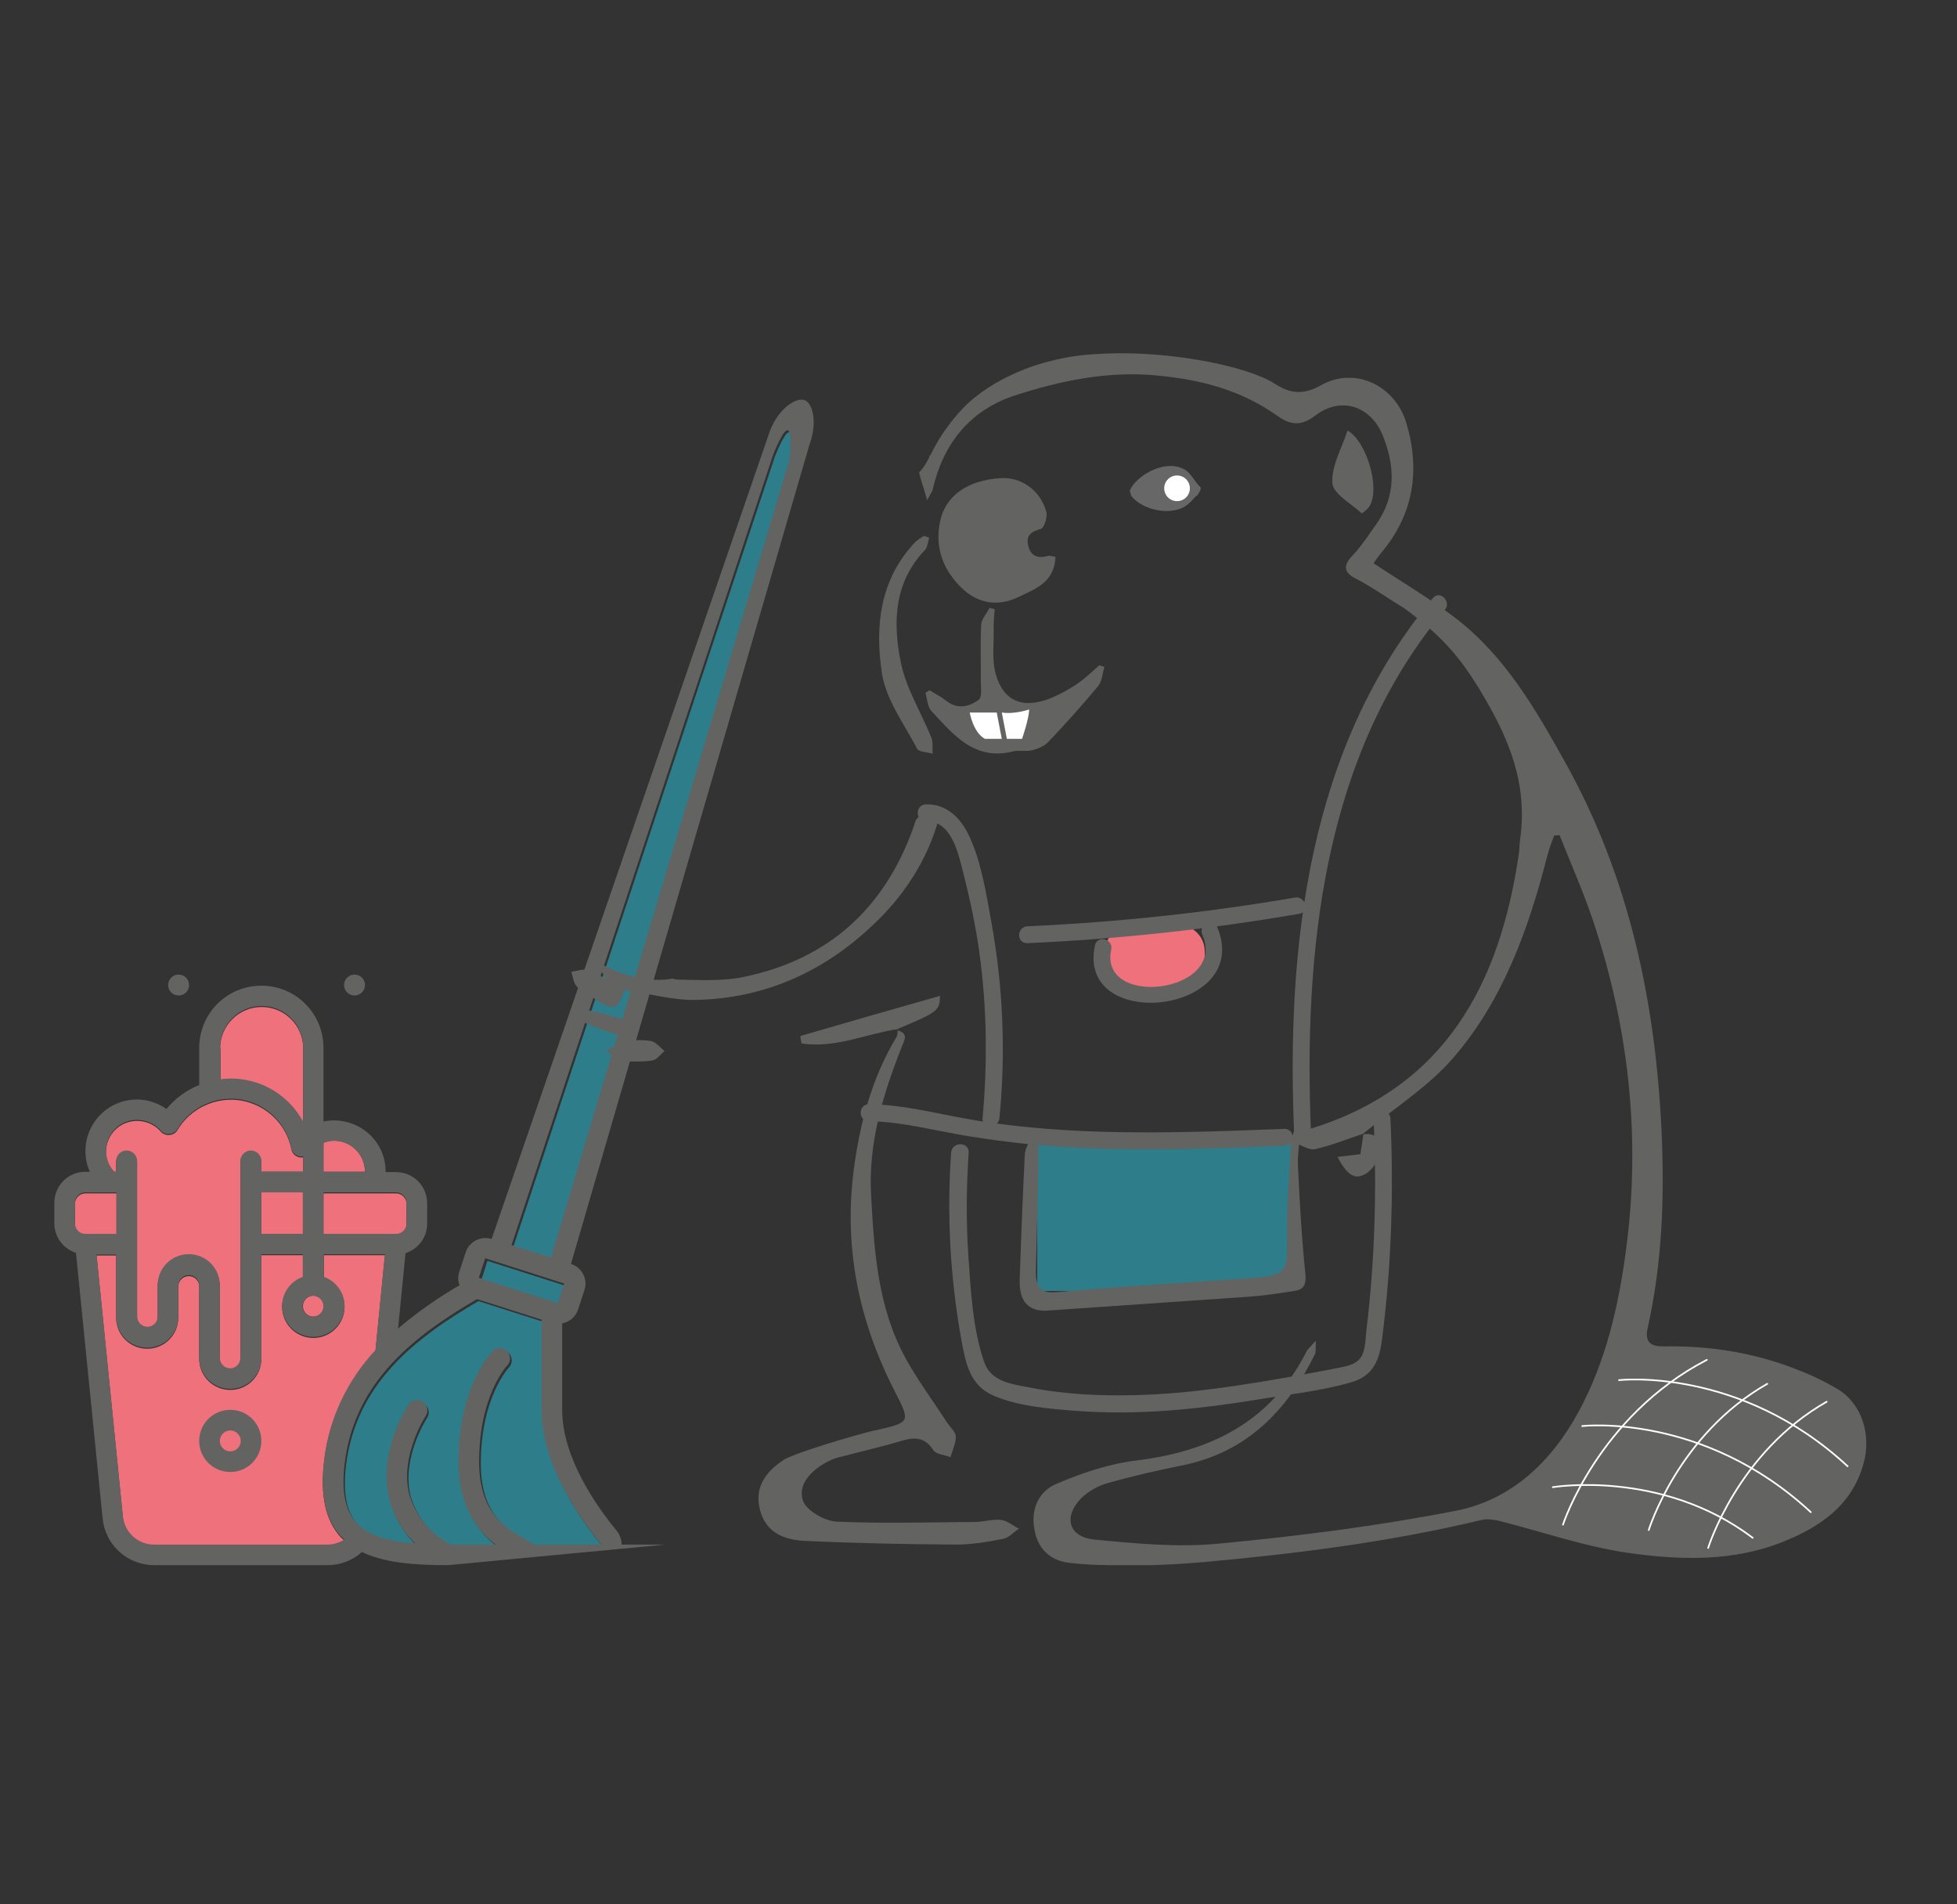 <?xml version="1.0" encoding="utf-8"?>
<!-- Generator: Adobe Illustrator 22.1.0, SVG Export Plug-In . SVG Version: 6.00 Build 0)  -->
<svg version="1.1" xmlns="http://www.w3.org/2000/svg" xmlns:xlink="http://www.w3.org/1999/xlink" x="0px" y="0px"
	 viewBox="0 0 579.6 563.9" style="enable-background:new 0 0 579.6 563.9;" xml:space="preserve">
<rect x="0" y="0" width="579.6" height="563.9" fill="#333333" stroke="none"/>
<style type="text/css">
	.st0{opacity:0.55;fill:#2BB9D2;}
	.st1{fill:#EE717C;}
	.st2{fill:#636362;}
	.st3{fill:#F0F0F1;}
	.st4{opacity:0.55;}
	.st5{fill:#2BB9D2;}
	.st6{fill:#D9072A;}
	.st7{opacity:0.54;fill:#2BB9D2;}
	.st8{fill:#676767;}
	.st9{fill:#FFFFFF;}
	.st10{fill:none;stroke:#FFFFFF;stroke-width:0.5;stroke-linecap:round;stroke-linejoin:round;stroke-miterlimit:10;}
	.st11{fill:#FFFFFF;stroke:#3E3E3E;stroke-width:5;stroke-miterlimit:10;}
	.st12{opacity:0.69;}
	.st13{fill:#070707;}
	.st14{fill:none;stroke:#FFFFFF;stroke-width:0.25;stroke-linecap:round;stroke-linejoin:round;stroke-miterlimit:10;}
	.st15{fill:none;stroke:#636362;stroke-width:2;stroke-linecap:round;stroke-linejoin:round;stroke-miterlimit:10;}
	.st16{fill:none;stroke:#636362;stroke-width:2;stroke-miterlimit:10;}
	.st17{fill:#636362;stroke:#636362;stroke-width:2;stroke-linecap:round;stroke-linejoin:round;stroke-miterlimit:10;}
	.st18{opacity:0.6;fill:#2BB9D2;}
	.st19{fill:#00A6C5;}
	.st20{fill:none;stroke:#EE717C;stroke-width:8;stroke-miterlimit:10;}
	.st21{fill:none;stroke:#444444;stroke-width:4;stroke-miterlimit:10;}
	.st22{fill:#FFFFFF;stroke:#454545;stroke-width:4;stroke-miterlimit:10;}
	.st23{opacity:0.57;fill:#2BB9D2;}
	.st24{fill:none;stroke:#636362;stroke-width:4;stroke-miterlimit:10;}
	.st25{fill:none;stroke:#636362;stroke-linecap:round;stroke-linejoin:round;stroke-miterlimit:10;}
	.st26{fill:none;stroke:#636362;stroke-miterlimit:10;}
	.st27{fill:none;stroke:#000000;stroke-miterlimit:10;}
	.st28{opacity:0.48;fill:#F09687;}
	.st29{opacity:0.46;fill:#00A6C5;}
	.st30{opacity:0.67;fill:#60B676;}
	.st31{fill:#FFFFFF;stroke:#636362;stroke-linecap:round;stroke-linejoin:round;stroke-miterlimit:10;}
	.st32{opacity:0.81;fill:#EE717C;}
	.st33{opacity:0.52;fill:#2BB9D2;}
</style>
<g id="dessin">
	<path class="st0" d="M229.5,135.2c0.3-0.8,3-7.5,4.3-7.2c1.4,0.3,0.6,8,0.5,8.8c-23.5,78.7-47.1,157.5-70.6,236.2l-11.7-3.7
		C177.8,291.3,203.6,213.2,229.5,135.2z"/>
	
		<rect x="151.9" y="367.7" transform="matrix(0.304 -0.953 0.953 0.304 -254.087 412.183)" class="st0" width="6.1" height="24.5"/>
	<path class="st0" d="M173,458h-14.3c-0.9-0.6-1.7-1.1-2.6-1.6c-5.5-3-13.7-7.6-13.7-22.9c0-19.7,8.2-28.4,8.3-28.5
		c1.2-1.2,1.1-3.1,0-4.3s-3.1-1.2-4.3,0c-0.4,0.4-10.1,10.4-10.1,32.8c0,13.4,5.7,20.5,11,24.5H134c-6-3-10.5-8.5-12.4-14.9
		c-2.8-11.4,4.8-23.1,4.9-23.2c0.9-1.4,0.5-3.3-0.9-4.2s-3.3-0.6-4.2,0.8c-0.4,0.6-9.2,14-5.7,28c1.2,5,3.9,9.6,7.7,13.2
		c-7.4-0.6-14-2.2-17.6-6.3c-3.2-3.7-4.3-9.4-3.3-17.6c3-24.1,20.5-37.6,39.2-48.5l19.1,6.1v26.7c0,16.1,11.1,31.9,17.7,39.9H173z"
		/>
	<rect x="77.4" y="353.1" class="st1" width="12.3" height="12.3"/>
	<path class="st1" d="M98.9,337.8c5.1,0,9.2,4.1,9.2,9.2H95.8v-8.6C96.8,338,97.9,337.8,98.9,337.8z"/>
	<circle class="st1" cx="92.8" cy="386.8" r="3.1"/>
	<path class="st1" d="M117.3,353.4c1.7,0,3.1,1.4,3.1,3.1v6.1c0,1.7-1.4,3.1-3.1,3.1H95.8v-12.3H117.3z"/>
	<path class="st1" d="M65.2,310.5c0-6.8,5.5-12.3,12.3-12.3s12.3,5.5,12.3,12.3v22c-4.8-8.9-14.5-13.9-24.5-12.6V310.5z"/>
	<path class="st1" d="M31.4,341.1c0-3.8,2.4-7.3,6-8.6c3.6-1.3,7.7-0.3,10.2,2.6c0.6,0.7,1.6,1.1,2.6,1c1-0.1,1.9-0.6,2.4-1.5
		c3.9-6.5,11.4-9.9,18.8-8.7c7.5,1.3,13.4,7,14.9,14.4c0.2,1.2,1.1,2.1,2.3,2.4c0.4,0.1,0.8,0.1,1.2,0v4.5H77.4v-3.1
		c0-1.7-1.4-3.1-3.1-3.1s-3.1,1.4-3.1,3.1v58.3c0,0.8-0.3,1.6-0.9,2.2c-0.6,0.6-1.3,0.9-2.1,0.9c-1.7,0-3.1-1.4-3.1-3.1V381
		c0-5.1-4.1-9.2-9.2-9.2c-5.1,0-9.2,4.1-9.2,9.2v9.2c0,0.8-0.3,1.6-0.9,2.2c-0.6,0.6-1.3,0.9-2.1,0.9c-1.7,0-3.1-1.4-3.1-3.1v-46
		c0-1.7-1.4-3.1-3.1-3.1c-1.7,0-3.1,1.4-3.1,3.1v3.1h-0.6C32.3,345.6,31.4,343.4,31.4,341.1L31.4,341.1z"/>
	<path class="st1" d="M22.2,356.5c0-1.7,1.4-3.1,3.1-3.1h9.2v12.3h-9.2c-1.7,0-3.1-1.4-3.1-3.1V356.5z"/>
	<path class="st1" d="M97,457.7H45.6c-4.7,0-8.7-3.6-9.2-8.3l-7.8-77.6h5.8v18.4c0,5.1,4.1,9.2,9.2,9.2c5.1,0,9.2-4.1,9.2-9.2V381
		c0-1.7,1.4-3.1,3.1-3.1c0.8,0,1.6,0.3,2.2,0.9c0.6,0.6,0.9,1.3,0.9,2.1v21.5c0,5.1,4.1,9.2,9.2,9.2c5.1,0,9.2-4.1,9.2-9.2v-30.7
		h12.3v6.7c-4.2,1.5-6.8,5.8-6,10.2c0.8,4.4,4.6,7.6,9.1,7.6c4.5,0,8.3-3.2,9.1-7.6c0.8-4.4-1.8-8.7-6-10.2v-6.7h18.1l-2.8,28.4
		c-8.4,9-13.8,20.4-15.2,32.6c-1.2,10,0.3,17.3,4.8,22.4c0.4,0.4,0.8,0.7,1.2,1.1C100.4,457.2,98.7,457.7,97,457.7z"/>
	<g id="Page-1_2_">
		<g id="_x30_17---Spring-Clean_2_" transform="translate(0 -1)">
			<path id="Shape_5_" class="st2" d="M68.2,418.5c-5.1,0-9.2,4.1-9.2,9.2s4.1,9.2,9.2,9.2s9.2-4.1,9.2-9.2S73.3,418.5,68.2,418.5z
				 M68.2,430.8c-1.7,0-3.1-1.4-3.1-3.1s1.4-3.1,3.1-3.1s3.1,1.4,3.1,3.1S69.9,430.8,68.2,430.8z"/>
			<path id="Shape_4_" class="st2" d="M197.1,458.4h-13c0-1.4-0.5-2.8-1.3-3.9c-6.1-7.4-16.3-21.8-16.3-36v-25.6
				c2.2-0.4,4-2,4.7-4.1l1.9-5.8c0.5-1.6,0.4-3.2-0.4-4.7c-0.7-1.4-2-2.5-3.6-3c23.5-80.8,47.1-161.7,70.6-242.5
				c2.5-6.7,1-12.4-1.4-13.3c-2.4-0.9-7.5,2.2-10.2,8.9c-27.5,79.8-55,159.7-82.5,239.5c-3.2-1-6.7,0.8-7.7,4l-1.9,5.8
				c-0.4,1.3-0.4,2.7,0.1,3.9c-6.4,3.7-12.5,8-18.2,12.8l2.2-22.3c3.8-1.2,6.4-4.7,6.4-8.7v-6.1c0-5.1-4.1-9.2-9.2-9.2h-3.1
				c0.1-4.6-2-9-5.6-11.9c-3.6-2.9-8.3-4-12.8-3.1v-21.8c0-10.2-8.2-18.4-18.4-18.4c-10.2,0-18.4,8.2-18.4,18.4v11
				c-3.8,1.5-7.1,4-9.7,7.1c-2.6-1.8-5.6-2.8-8.7-2.8c-5.2,0-10,2.6-12.8,6.9c-2.8,4.3-3.3,9.8-1.2,14.5h-1.3
				c-5.1,0-9.2,4.1-9.2,9.2v6.1c0,4,2.6,7.5,6.4,8.7l7.9,78.7c0.8,7.9,7.4,13.8,15.3,13.8H97c3.8,0,7.4-1.4,10.2-3.9
				c6.4,3.1,15,3.9,25.5,3.9C154.1,462.5,175.6,460.4,197.1,458.4z M229,135.6c0.3-0.8,3-7.5,4.3-7.2c1.4,0.3,0.6,8,0.5,8.8
				c-23.5,78.7-47.1,157.5-70.6,236.2l-11.7-3.7C177.3,291.6,203.2,213.6,229,135.6z M143.7,373.6l23.4,7.5l-1.9,5.8l-23.4-7.5
				L143.7,373.6z M117.3,354.1c1.7,0,3.1,1.4,3.1,3.1v6.1c0,1.7-1.4,3.1-3.1,3.1H95.8v-12.3H117.3z M77.4,354.1h12.3v12.3H77.4
				V354.1z M98.9,338.8c5.1,0,9.2,4.1,9.2,9.2H95.8v-8.6C96.8,339,97.9,338.8,98.9,338.8z M65.2,311.2c0-6.8,5.5-12.3,12.3-12.3
				s12.3,5.5,12.3,12.3v22c-4.8-8.9-14.5-13.9-24.5-12.6V311.2z M31.4,341.8c0-3.8,2.4-7.3,6-8.6s7.7-0.3,10.2,2.6
				c0.6,0.7,1.6,1.1,2.6,1c1-0.1,1.9-0.6,2.4-1.5c3.9-6.5,11.4-9.9,18.8-8.7c7.5,1.3,13.4,7,14.9,14.4c0.2,1.2,1.1,2.1,2.3,2.4
				c0.4,0.1,0.8,0.1,1.2,0v4.5H77.4v-3.1c0-1.7-1.4-3.1-3.1-3.1s-3.1,1.4-3.1,3.1v58.3c0,0.8-0.3,1.6-0.9,2.2
				c-0.6,0.6-1.3,0.9-2.1,0.9c-1.7,0-3.1-1.4-3.1-3.1v-21.5c0-5.1-4.1-9.2-9.2-9.2c-5.1,0-9.2,4.1-9.2,9.2v9.2
				c0,0.8-0.3,1.6-0.9,2.2c-0.6,0.6-1.3,0.9-2.1,0.9c-1.7,0-3.1-1.4-3.1-3.1v-46c0-1.7-1.4-3.1-3.1-3.1c-1.7,0-3.1,1.4-3.1,3.1v3.1
				h-0.6C32.3,346.3,31.4,344.1,31.4,341.8L31.4,341.8z M22.2,357.2c0-1.7,1.4-3.1,3.1-3.1h9.2v12.3h-9.2c-1.7,0-3.1-1.4-3.1-3.1
				V357.2z M97,458.4H45.6c-4.7,0-8.7-3.6-9.2-8.3l-7.8-77.6h5.8v18.4c0,5.1,4.1,9.2,9.2,9.2c5.1,0,9.2-4.1,9.2-9.2v-9.2
				c0-1.7,1.4-3.1,3.1-3.1c0.8,0,1.6,0.3,2.2,0.9c0.6,0.6,0.9,1.3,0.9,2.1v21.5c0,5.1,4.1,9.2,9.2,9.2c5.1,0,9.2-4.1,9.2-9.2v-30.7
				h12.3v6.7c-4.2,1.5-6.8,5.8-6,10.2c0.8,4.4,4.6,7.6,9.1,7.6c4.5,0,8.3-3.2,9.1-7.6c0.8-4.4-1.8-8.7-6-10.2v-6.7h18.1l-2.8,28.4
				c-8.4,9-13.8,20.4-15.2,32.6c-1.2,10,0.3,17.3,4.8,22.4c0.4,0.4,0.8,0.7,1.2,1.1C100.4,457.9,98.7,458.4,97,458.4z M95.8,387.8
				c0,1.7-1.4,3.1-3.1,3.1s-3.1-1.4-3.1-3.1s1.4-3.1,3.1-3.1S95.8,386.2,95.8,387.8z M172.5,458.4h-14.3c-0.9-0.6-1.7-1.1-2.6-1.6
				c-5.5-3-13.7-7.6-13.7-22.9c0-19.7,8.2-28.4,8.3-28.5c1.2-1.2,1.1-3.1,0-4.3c-1.2-1.2-3.1-1.2-4.3,0
				c-0.4,0.4-10.1,10.4-10.1,32.8c0,13.4,5.7,20.5,11,24.5h-13.2c-6-3-10.5-8.5-12.4-14.9c-2.8-11.4,4.8-23.1,4.9-23.2
				c0.9-1.4,0.5-3.3-0.9-4.2c-1.4-0.9-3.3-0.6-4.2,0.8c-0.4,0.6-9.2,14-5.7,28c1.2,5,3.9,9.6,7.7,13.2c-7.4-0.6-14-2.2-17.6-6.3
				c-3.2-3.7-4.3-9.4-3.3-17.6c3-24.1,20.5-37.6,39.2-48.5l19.1,6.1v26.7c0,16.1,11.1,31.9,17.7,39.9L172.5,458.4z"/>
			<circle id="Oval_5_" class="st2" cx="105" cy="292.7" r="3.1"/>
			<circle id="Oval_4_" class="st2" cx="52.9" cy="292.7" r="3.1"/>
		</g>
	</g>
	<path class="st1" d="M349,293.7h-13.9c-4.3,0-7.8-3.5-7.8-7.8v-4.2c0-4.3,3.5-7.8,7.8-7.8H349c4.3,0,7.8,3.5,7.8,7.8v4.2
		C356.8,290.2,353.3,293.7,349,293.7z"/>
	<rect x="307.2" y="336.8" class="st0" width="76.1" height="45.5"/>
	<g>
		<g>
			<path class="st2" d="M324.3,279.9c-5.7,26.3,47.3,20.4,36.1-5.6c-1.3-2.9-5.6-0.4-4.3,2.5c7.4,17.3-30.7,21.9-27,4.4
				C329.8,278.1,325,276.8,324.3,279.9L324.3,279.9z"/>
		</g>
	</g>
	<g>
		<g>
			<path class="st2" d="M304.3,279.3c27-1.2,53.8-4.1,80.5-8.7c3.2-0.5,1.8-5.4-1.3-4.8c-26.2,4.5-52.6,7.3-79.1,8.5
				C301,274.4,301,279.4,304.3,279.3L304.3,279.3z"/>
		</g>
	</g>
	<g>
		<g>
			<path class="st2" d="M281.7,341.3c-1.3,18.5-0.3,37,3,55.3c1.3,7.1,2.5,13.8,9.8,16.8c7.4,3.1,16.4,3.8,24.3,4.4
				c18.1,1.4,36.2-0.5,54-3.4c9-1.5,18.7-2.5,27.5-5.1c6.4-1.9,8.2-6.4,9-12.6c2.8-21.7,3.5-43.7,2.5-65.5c-0.2-3.2-5.2-3.2-5,0
				c1,20.9,0.4,41.9-2.1,62.6c-0.3,2.4-0.2,5.7-1.5,7.9c-1.5,2.5-4.5,2.9-7,3.4c-5,1-10.1,1.9-15.1,2.8c-10.2,1.8-20.5,3.4-30.8,4.4
				c-9.8,0.9-19.7,1.2-29.5,0.6c-5.5-0.4-10.9-1-16.3-2.1c-5.3-1-11.2-1.8-13.1-7.7c-3.3-9.6-3.9-21-4.6-31.1
				c-0.7-10.2-0.6-20.5,0.1-30.8C286.9,338,281.9,338.1,281.7,341.3L281.7,341.3z"/>
		</g>
	</g>
	<g>
		<g>
			<path class="st2" d="M388.3,336.2c-2.3-54.1,3.4-112.5,39.6-155.6c2.1-2.4-1.5-6-3.5-3.5c-37.1,44.2-43.5,103.5-41.1,159.1
				C383.4,339.4,388.4,339.4,388.3,336.2L388.3,336.2z"/>
		</g>
	</g>
	<g>
		<g>
			<path class="st2" d="M296,331.1c1.9-19.4,1.1-38.9-2.4-58.1c-1.5-8.3-2.9-17.5-6.5-25.3c-2.5-5.4-6.7-9.7-12.9-9.5
				c-3.2,0.1-3.2,5.1,0,5c7.7-0.2,9.6,9.6,11.1,15.3c2,7.9,3.7,15.8,4.8,23.9c2.2,16.1,2.4,32.5,0.9,48.7
				C290.7,334.3,295.7,334.2,296,331.1L296,331.1z"/>
		</g>
	</g>
	<g>
		<g>
			<path class="st2" d="M257.3,332c10.3,0.2,20.2,3,30.4,4.6c10,1.6,20.1,2.7,30.2,3.2c20.8,1.1,41.7,0.3,62.5-0.5
				c3.2-0.1,3.2-5.1,0-5c-20.8,0.8-41.7,1.6-62.5,0.5c-10.6-0.6-21.2-1.6-31.7-3.5c-9.6-1.7-19-4.2-28.8-4.3
				C254.1,327,254.1,332,257.3,332L257.3,332z"/>
		</g>
	</g>
	<path class="st2" d="M385.1,335c-0.2,3.3-0.8,6.7-0.7,10c0.5,10.7,1.1,21.5,2.2,32.1c0.4,4-1,4.9-3.4,5.2
		c-4.4,0.7-8.9,1.4-13.4,1.7c-19.8,1.4-39.6,2.7-59.4,4.1c-5.6,0.4-8.6-2.5-8.4-9.1c0.4-12.3,0.9-24.7,1.5-37c0.1-1.9,1.3-3.7,2-5.6
		c0.5,0.1,1,0.1,1.5,0.2c0.2,1.5,0.6,3.1,0.6,4.6c-0.2,11.7-0.5,23.4-0.8,35.1c-0.1,5.6,1.9,6.8,6.6,6.3c19.4-1.7,38.8-2.8,58.2-4.2
		c1.5-0.1,3-0.3,4.5-0.6c4-0.7,5.3-2.9,5.1-8.2c-0.3-10.5,0.7-21.1,1.2-31.7c0.1-1.2,0.7-2.3,1-3.5
		C384.1,334.9,384.6,334.9,385.1,335z"/>
	<g>
		<path class="st2" d="M285.2,120.9c-3.3,3.4-6,7.5-6,7.5c-1.6,2.4-2.8,4.7-3.7,6.5c0-0.1-0.1-0.1-0.1-0.2c-0.1,0.4-0.2,0.7-0.3,1
			c0,0.1-0.1,0.2-0.2,0.3c-0.4,0.8-1.2,2.2-1.8,2.9c-0.2,0.2-0.5,0.6-0.9,1c0.2,0.8,0.4,1.6,0.6,2.3c0.5,1.6,1,3.1,1.8,5.9
			c1.1-2.1,1.5-2.5,1.6-3c3.1-13.7,11-23.6,24.4-28c13.6-4.4,27.5-7.3,42.1-5.9c12.9,1.2,24.8,4.3,35.4,11.8c3.9,2.8,7,3.4,11.4,0.1
			c7.5-5.8,16.4-3,20,5.8c3.7,9.1,4,18.1-2,26.5c-2.3,3.2-4.4,6.5-7.1,9.3c-3,3.2-2,5.1,1.4,6.8c3.7,1.8,10.7,6.6,14.2,8.7
			c11,8.1,16.2,14.2,22.1,23.8c9,14.8,14.4,28.1,12.1,44.7c-0.2,1.5-0.2,3-0.4,4.4c-5.7,38.4-21.8,68.9-61.8,81.2
			c-1.8,0.5-3.1,2.7-4.6,4.1c2,0.7,4.3,2.3,6.1,1.9c4.9-1.1,9.5-3,14.3-4.6c0,0-0.2,0.1-0.2,0.1c9-7.4,19.2-13.8,26.7-22.4
			c14.9-17.2,22.4-38.3,28-60.1c0.5-2,1.3-4,2-5.9c0.5,0,1,0,1.6-0.1c3.3,8.4,7,16.7,9.9,25.3c10.6,31.7,14.2,64.2,9.8,97.3
			c-2.2,16.8-6,33.4-14.2,48.4c-8,14.6-19.8,25.9-36.3,29.1c-23.1,4.5-46.5,7.5-70,9.7c-12.2,1.2-24.8,0-37.1-1.2
			c-7.6-0.8-9.1-6.8-3.8-12.2c2-2,4.8-3.6,7.5-4.4c7.3-2.1,14.7-3.8,22.2-5.3c19.2-3.8,31.2-16.1,39.5-32.9c0.4-0.8,0.2-1.8,0.3-4.1
			c-1.6,1.9-2.5,2.5-2.9,3.5c-10.5,20.6-28.3,29.3-50.3,32c-8.1,1-16.2,3.7-23.8,7c-4.9,2.1-7.4,7.2-6.4,13.1
			c0.9,5.9,4.6,9.5,10.3,10.2c8.2,1,16.1,0.6,24.4,0.7c6.3-0.2,10.3-0.5,15.3-0.9c27.8-2.5,55.4-6,82.5-12.5
			c1.7-0.4,3.6-0.1,5.3,0.3c12.6,3.2,25,7.5,37.7,9.4c15.4,2.2,31.2,2.8,46.2-3.2c11-4.4,20.4-10.7,23.9-23.1
			c2.4-8.4-0.4-17.8-7.6-22.1c-4.1-2.5-8.5-4.5-13-6.2c-12.3-4.7-25.1-6.7-38.2-6.5c-3.6,0.1-6.2-0.7-5.1-5.5
			c4.3-19.2,5-38.6,4.1-58.2c-1.8-38.4-9.6-75.2-28.4-109c-8.8-15.8-17.8-31.5-32.4-42.8c-7.7-5.9-16.2-10.9-24.5-16.4
			c0.5-0.7,1.3-1.9,2.2-3c9.7-11.5,11.7-24.5,7.5-38.6c-3.4-11.1-15.2-16.8-25.3-11.1c-5.3,3-9.3,2.4-13.7-0.5
			c-8.3-5.3-31.2-9.7-49.9-8.9c-4.8,0.2-10.2,0.5-17.2,2.4C307.8,107.7,294.1,111.6,285.2,120.9z"/>
		<path class="st2" d="M276.4,240c-1.5,0.7-3.2,1.1-4.5,2.1c-0.8,0.6-1,1.9-1.4,3c-8.6,24-25.2,39-50.2,44.2
			c-6.2,1.3-12.9,0.9-19.3,0.8c-0.7,0-1.3-0.1-1.8-0.3c-7.4,1.3-14.9-1-21.8-4.6c-0.9-0.4-1.8-0.8-2.7-1.3c1.4,1.8,3.6,3.6,4.8,5.9
			c-2.9-1.3-4.4-2.3-6-2.6c-1.4-0.2-2.9,0.4-4.3,0.6c0.5,1.4,0.6,3.1,1.5,4.2c1.2,1.4,3,2.2,4.5,3.2c6.5,4.4,7.5,4.1,9.8-2
			c7.2,1,14.3,3.1,21.4,2.9c21.2-0.5,39.3-9.2,54.1-24.1c7.8-7.8,13.7-17.1,17-27.7C277.8,243.1,276.8,241.5,276.4,240z"/>
		<path class="st2" d="M232.6,432c-6.7,4.2-9.1,9.2-7.5,15.2c1.8,6.8,7.3,8.8,13.2,9.1c15,0.7,30,1,45,1.1c4.6,0,9.2-0.8,13.8-1.7
			c1.7-0.3,3.1-2,4.7-3c-1.8-0.9-3.5-2.4-5.3-2.6c-2.5-0.3-5.2,0.6-7.7,0.6c-13.7,0.1-27.5,0.5-41.1-0.1c-3.5-0.2-8.9-3.3-9.9-6.2
			c-1.6-4.8,2.4-8.9,7-11.4c1-0.5,2-1,3.1-1.3c6.4-1.7,13-3.2,19.4-5.1c3.8-1.1,6.7-0.9,9.1,2.8c0.8,1.3,3.3,1.4,5.1,2.1
			c0.6-2,1.6-4.1,1.6-6.1c-0.1-1.4-1.7-2.8-2.6-4.1c-4.1-6.4-8.7-12.5-12.3-19.1c-8.2-14.9-9.3-31.6-10.2-48.1
			c-0.9-15.3,3.4-29.8,9-43.9c0.8-2.1,2.3-4.2-1.3-5.1c0,0,0.2-0.1,0.2-0.1c-0.1,0.7,0,1.6-0.4,2.1c-7.2,12-10.7,25-12.6,38.9
			c-3.1,23.6,1.5,45.4,12.2,66.2c4.6,9,4.6,9-6,11.4C258.7,423.5,239.2,428.9,232.6,432z"/>
		<path class="st2" d="M312.6,164.9c-0.3,7.7-6.2,9.6-11.2,12c-5.9,2.8-11.8,1.8-16.5-2.7c-5.5-5.3-8.1-11.9-6.5-19.7
			c1.5-7.6,8.1-12.3,17.9-12.9c6.1-0.4,11.8,3.5,13.6,10c0.4,1.5-0.7,4.8-1.6,5c-2.9,0.8-4.5,2-3.8,4.9c0.7,3.2,2.9,4,5.9,3.1
			C310.8,164.5,311.4,164.7,312.6,164.9z"/>
		<path class="st2" d="M294.6,180.4c-0.1,1.8-0.4,3.7-0.3,5.5c0.1,4.6-0.6,9.4,0.6,13.7c2.3,8.1,8,10.4,16.2,7.2
			c2.7-1.1,5.4-2.6,7.8-4.2c2.4-1.6,4.5-3.7,6.7-5.6c0.5,0.2,1,0.3,1.5,0.5c-0.6,1.9-0.7,4.3-1.9,5.7c-4.7,5.7-9.7,11.2-14.8,16.6
			c-1.2,1.2-3.1,2-4.8,2.4c-1.8,0.4-3.8-0.1-5.5,0.3c-11.5,2.9-17.7-4.9-24.3-12c-1.1-1.2-1.2-3.5-1.7-5.3c0.4-0.3,0.8-0.6,1.2-0.8
			c1.6,1,3.4,1.9,4.9,3.1c3.4,2.7,6.9,1.8,9.7-0.3c1.1-0.9,0.5-4.1,0.6-6.2c0-5.3-0.2-10.7,0.1-16c0.1-1.7,1.6-3.3,2.5-5
			C293.5,180.1,294.1,180.3,294.6,180.4z"/>
		<path class="st2" d="M275.2,159.3c-0.4,1.2-0.5,2.7-1.2,3.5c-9.3,9.7-9.6,21.6-7.2,33.4c1.6,7.8,6.1,14.9,9.1,22.4
			c0.5,1.4,0.2,3.1,0.3,4.6c-1.6-0.5-4.1-0.5-4.6-1.5c-3.8-7.3-9.2-14.5-10.4-22.3c-2.1-13.8-0.7-27.8,9.9-38.9
			c0.7-0.7,1.7-1.2,2.5-1.8C274.1,158.8,274.7,159,275.2,159.3z"/>
		<path class="st2" d="M399.1,127.5c5.6,3.1,9.8,17.1,6.5,22.4c-0.5,0.9-2.2,2.2-2.3,2.1c-3.2-2.9-8.5-5.8-8.7-9
			C394.3,138,397.4,132.7,399.1,127.5z"/>
		<path class="st2" d="M265.5,304.8c-9.4,1.5-18.4,5.7-28.1,4.2c-0.1-0.7-0.3-1.4-0.4-2.2c13.8-4,27.6-8,41.4-11.9
			c-0.1,4.4-0.4,4.7-13,10C265.3,304.9,265.5,304.8,265.5,304.8z"/>
		<path class="st2" d="M183.6,314.4c-0.7-0.6-2.4-1.9-4-3.3c1.9-0.9,3.7-2.3,5.7-2.7c2.5-0.5,5.2-0.5,7.6-0.1
			c1.4,0.3,2.6,1.9,3.9,2.9c-1.1,1-2.2,2.5-3.4,2.8C190.7,314.5,187.9,314.3,183.6,314.4z"/>
		<path class="st2" d="M403.5,336c4.2-0.9,5.8,2,5.4,5c-0.4,2.4-2.3,5.3-4.4,6.6c-3.3,1.9-5.5,0.4-8.4-5c2.3-0.3,4.3-0.5,6.8-0.8
			c0.3-1.8,0.6-3.9,0.9-6C403.7,335.9,403.5,336,403.5,336z"/>
		<path class="st2" d="M188,305c-1.7,0.6-3.2,1.9-4.4,1.6c-3.5-0.9-7-2.3-10.4-3.7c-0.7-0.3-1.4-1.4-1.4-2.1c0-0.7,1.1-2,1.4-1.9
			c4.5,1,9,2.2,13.4,3.5C187.2,302.6,187.4,303.7,188,305z"/>
	</g>
	<g>
		<g>
			<path class="st8" d="M348.8,150.9c-5.1,1.4-11.3-0.8-13.8-4.1c0,0-0.2-0.7-0.4-1.5c1.9-4.5,10.1-9.1,15.5-6.6
				c2.6,0.9,3.4,3.8,5.5,5.6c0.2,0.7-0.9,2.6-1.6,2.8C352.3,149.1,351,150.3,348.8,150.9z"/>
		</g>
	</g>
	<g>
		<circle class="st9" cx="348.6" cy="144.6" r="3.8"/>
	</g>
	<path class="st10" d="M488.3,453.1c0,0,8.7-28.3,35.1-43.3"/>
	<path class="st10" d="M505.9,458.4c0,0,8.7-28.3,35.1-43.3"/>
	<path class="st10" d="M462.9,451.5c0,0,10.4-32.1,42.6-48.8"/>
	<path class="st10" d="M479.5,408.7c0,0,35.8-4.1,67.7,25.5"/>
	<path class="st10" d="M468.6,422.3c0,0,35.8-4.1,67.7,25.5"/>
	<path class="st10" d="M459.9,440.4c0,0,32.2-5.4,59.2,15"/>
	<path class="st9" d="M287.2,211c0,0,1,5.9,4.5,7.8h5l-1.5-7.8H287.2z"/>
	<path class="st9" d="M296.7,211l1.5,7.8h4.5c0,0,2.1-6.1,2.1-8.7C304.8,210.1,300.4,211.6,296.7,211z"/>
</g>
<g id="tracé">
</g>
</svg>
